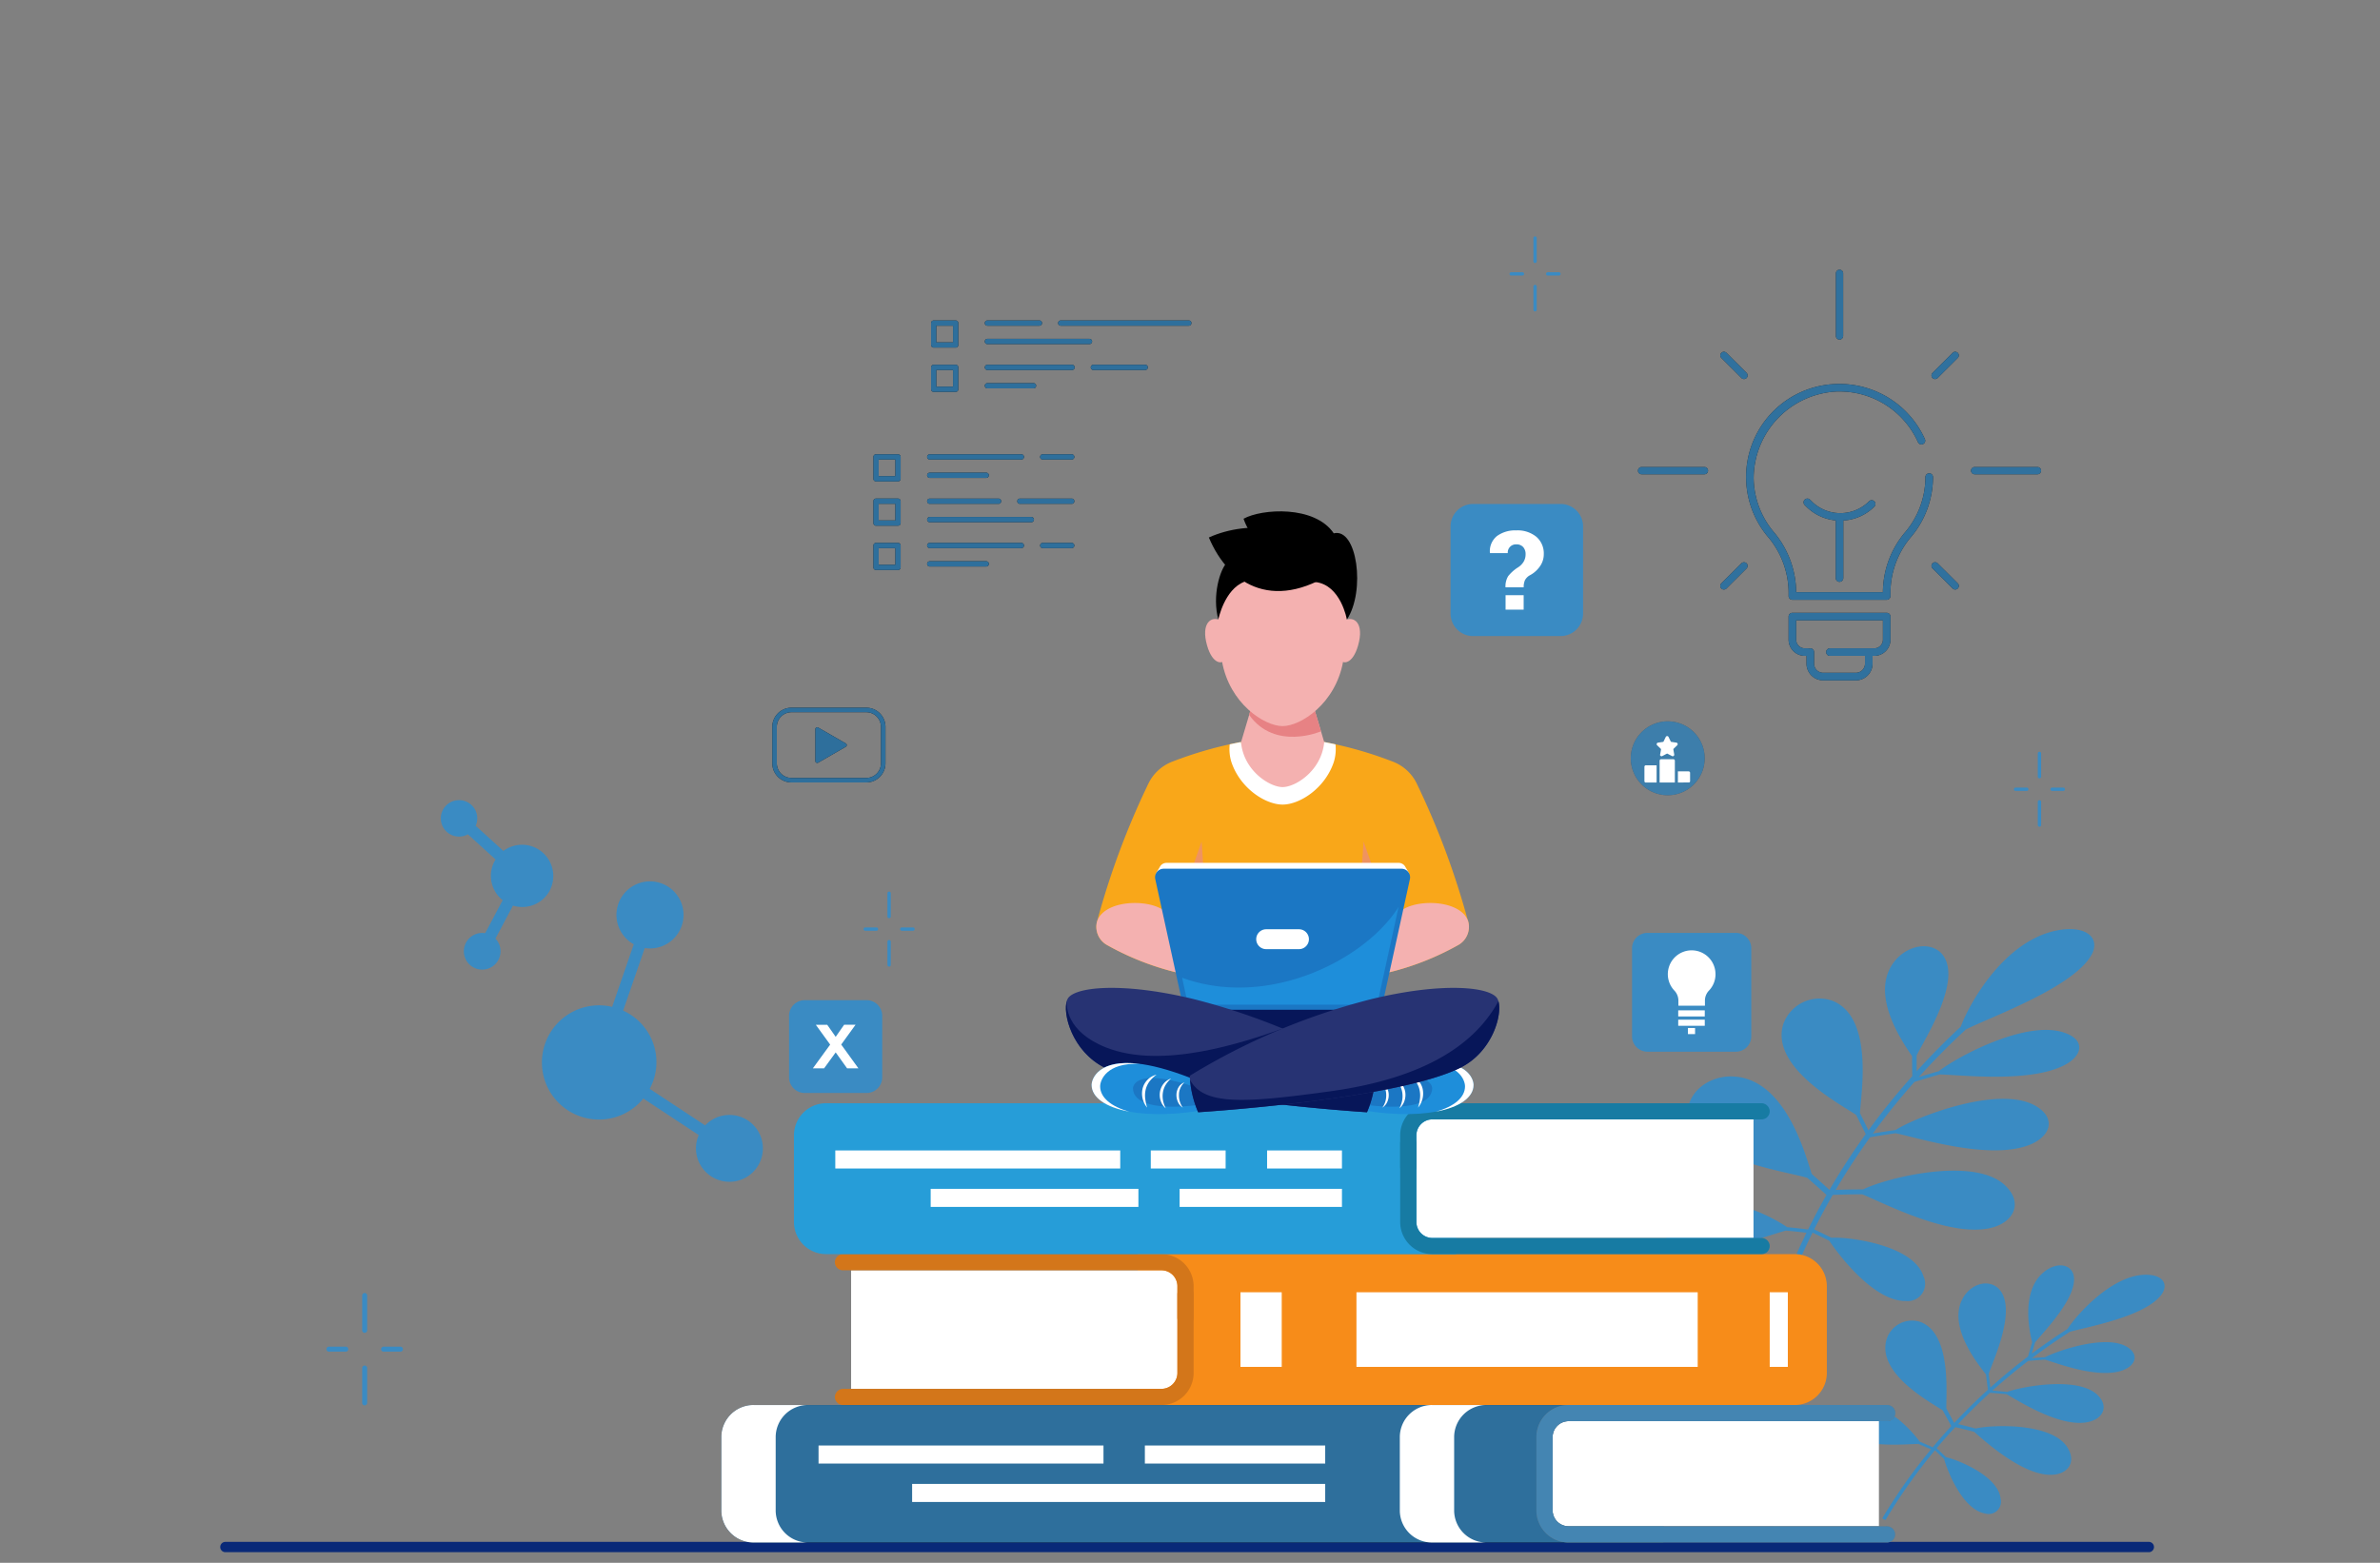 <svg xmlns="http://www.w3.org/2000/svg" width="335" height="220" viewBox="0 0 335 220">
  <rect x="0" y="0" width="335" height="220" fill="#808080" stroke="none"/>
  <g id="onboarding_b" transform="translate(-1 21)">
    <rect id="safe_area" data-name="safe area" width="335" height="220" transform="translate(1 -21)" fill="none"/>
    <path id="Path_13287" data-name="Path 13287" d="M164.329,771.4H435.214a.727.727,0,0,1,0,1.446H164.329a.727.727,0,0,1,0-1.446" transform="translate(-131.678 -575.343)" fill="#092978" fill-rule="evenodd"/>
    <path id="Path_13288" data-name="Path 13288" d="M1080.53,653.159a1.727,1.727,0,0,0,2.22-2.037c-.311-3.24-6.06-5.518-7.684-5.875q-.66-.635-1.326-1.265,1.266-1.508,2.62-2.968,1.339.3,2.65.654c1.618,1.41,7.368,6.634,11.468,6.005,1.906-.3,2.738-1.823,1.84-3.5-1.9-3.838-10.685-3.526-13.1-2.964q-1.217-.328-2.459-.619,2.139-2.271,4.492-4.412,1.173.083,2.332.2c1.6.88,7.848,4.971,11.778,3.845,1.8-.527,2.441-2.01,1.351-3.374-2.44-3.2-11.113-1.532-13.034-.792q-1.037-.106-2.087-.185,2.412-2.167,5.04-4.179,1.181-.109,2.356-.185c1.747.524,7.874,2.894,11.228,1.389,1.558-.71,1.881-2.038.613-2.984-2.833-2.175-10.087.344-11.812,1.25q-.933.059-1.87.14,2.583-1.943,5.365-3.72c2.456-.68,10.466-2.1,12.831-5.165,1.1-1.478.266-2.8-1.961-2.855-4.891-.146-10.041,5.763-11.218,7.631q-2.6,1.663-5.032,3.477.224-.79.464-1.579c1.161-1.453,6.35-6.684,5.362-9.673-.5-1.372-2.279-1.585-3.891-.416-3.561,2.6-2.271,8.561-1.88,10.061q-.3,1-.574,2-2.772,2.1-5.31,4.38-.123-.962-.233-1.928c.556-1.749,4.174-9.292,1.35-12.046-1.323-1.224-3.54-.752-4.778,1.05-2.721,4.051,2.043,9.76,3.049,11.088q.127,1.075.27,2.145-2.494,2.263-4.752,4.679-.551-1.024-1.1-2.05c-.047-2.155.728-10.515-3.638-12.17a3.745,3.745,0,0,0-4.841,2.683c-1.091,4.7,6.208,8.583,7.978,9.767l1.2,2.2q-1.353,1.468-2.617,2.984-.9-.4-1.815-.779c-.911-1.2-4.692-5.921-8.688-4.812-1.8.508-2.655,2.01-1.9,3.247,1.717,2.636,8.68,1.875,10.389,1.88q.892.368,1.772.753a78.15,78.15,0,0,0-6.872,9.736l.462.222a77.726,77.726,0,0,1,6.96-9.819q.652.611,1.3,1.227c.388,1.51,2.535,7.076,5.732,7.664" transform="translate(-800.147 -461.112)" fill="#3a8bc3"/>
    <path id="Path_13289" data-name="Path 13289" d="M1004.87,446.108c3.472-1.764,15.55-6.045,17.81-10.762,1-2.283-1.066-3.825-4.656-3.234-7.858,1.289-12.871,10.766-13.879,13.6q-3.282,3.053-6.209,6.28-.01-1.11-.006-2.223c1.124-2.308,6.718-10.929,3.452-14.406-1.558-1.581-4.509-1.176-6.373.924-4.042,4.644,1.045,11.745,2.275,13.591q0,1.406.027,2.807-3.321,3.724-6.168,7.628l-1.193-2.422c.1-2.475,2.062-13.589-3.965-15.847a5.416,5.416,0,0,0-6.842,3.352c-1.846,6.111,8.235,11.328,10.274,12.756l1.343,2.688q-2.786,3.866-5.107,7.858-1.235-1.132-2.494-2.245c-.923-2.783-3.765-13.78-11.478-13.728-3.541.07-6.286,2.7-5.916,5.573.977,6.086,13.69,7.752,16.775,8.709q1.365,1.189,2.7,2.4-1.38,2.417-2.591,4.865-1.467-.185-2.956-.325c-1.768-1.246-9.549-5.659-14.959-2.349-2.405,1.477-2.9,3.723-1.183,4.88,3.8,2.379,13.492-1.433,15.991-2.049q1.45.132,2.88.308a88.378,88.378,0,0,0-5.77,15.176l.732.124a87.843,87.843,0,0,1,5.89-15.322q1.19.559,2.358,1.143c1.2,1.815,6.223,8.558,10.773,8.481a2.439,2.439,0,0,0,2.488-3.459c-1.369-4.42-10.475-5.591-12.972-5.444q-1.2-.6-2.417-1.183,1.222-2.436,2.613-4.844,2.09-.092,4.15-.09c3.029,1.213,13.011,6.506,18.752,4.543,2.708-.953,3.584-3.309,1.759-5.375-4.018-4.8-17.121-1.491-20.384.146q-1.919,0-3.865.069,2.216-3.756,4.848-7.411,1.8-.317,3.59-.568c2.829.534,13.613,4.056,19.239,1.47,2.592-1.223,3.139-3.435.971-4.988-4.982-3.714-17.674,1.375-20.2,3.061q-1.608.224-3.22.5,2.714-3.708,5.86-7.266,1.763-.557,3.542-1.055c2.932.049,13.329,1.327,18.052-1.582,2.188-1.385,2.178-3.277-.233-4.2-5.455-2.171-15.7,3.523-17.924,5.322q-1.414.4-2.818.828,3.111-3.447,6.631-6.708" transform="translate(-727.148 -322.194)" fill="#3a8bc3"/>
    <g id="Group_17088" data-name="Group 17088">
      <path id="Path_13290" data-name="Path 13290" d="M262.642,373.285a4.407,4.407,0,0,1-5.191,2.138l-2.466,4.644a2.582,2.582,0,1,1-1.446-.763L256,374.66a4.379,4.379,0,0,1-1.145-5.482c.046-.086.1-.166.149-.249l-3.9-3.545a2.566,2.566,0,1,1,1.1-1.2l3.894,3.544a4.4,4.4,0,0,1,6.531,5.561" transform="translate(-184.247 -268.937)" fill="#3a8bc3"/>
      <path id="Path_13291" data-name="Path 13291" d="M326.9,447.19a4.689,4.689,0,0,1-1.718-5.79l-7.8-5.148a8.04,8.04,0,1,1-4.389-12.9l3.043-8.812a4.721,4.721,0,1,1,1.547.531l-3.043,8.812a7.954,7.954,0,0,1,3.743,11.009l7.8,5.148a4.706,4.706,0,1,1,.815,7.151" transform="translate(-225.829 -302.613)" fill="#3a8bc3"/>
    </g>
    <g id="Group_17082" data-name="Group 17082">
      <path id="Path_13292" data-name="Path 13292" d="M1005.25,256.8H991.974a.532.532,0,0,0-.532.53v3.255a2.283,2.283,0,0,0,2.284,2.277h.237v1.1a2.353,2.353,0,0,0,2.353,2.346h4.589a2.353,2.353,0,0,0,2.354-2.346v-1.1h.237a2.283,2.283,0,0,0,2.284-2.277V257.33a.532.532,0,0,0-.532-.53m-7.969,5a.531.531,0,1,0,0,1.061h4.916v1.1a1.289,1.289,0,0,1-1.289,1.285h-4.589a1.288,1.288,0,0,1-1.289-1.285v-1.632a.532.532,0,0,0-.532-.53.452.452,0,0,1-.279,0h-.489a1.219,1.219,0,0,1-1.22-1.216V257.86h12.209v2.724a1.22,1.22,0,0,1-1.22,1.216Z" transform="translate(-738.684 -191.533)" fill="#0c0c0c"/>
      <path id="Path_13293" data-name="Path 13293" d="M1004.77,205.236a.532.532,0,0,0,.532-.53v-8.1a6.751,6.751,0,0,0,4.371-1.953.531.531,0,1,0-.753-.75,5.675,5.675,0,0,1-4.034,1.663h0a5.677,5.677,0,0,1-4.035-1.664l-.232-.231a.531.531,0,1,0-.752.751l.232.231a6.775,6.775,0,0,0,4.139,1.939v8.117a.532.532,0,0,0,.532.53" transform="translate(-744.847 -144.331)" fill="#0c0c0c"/>
      <path id="Path_13294" data-name="Path 13294" d="M993.74,142.608a.532.532,0,0,0-.532.53,12.012,12.012,0,0,1-2.764,7.655,13.2,13.2,0,0,0-3.221,8.456v.1H975.014v-.1a13.308,13.308,0,0,0-3.241-8.483,12.018,12.018,0,0,1-2.744-7.543,12.283,12.283,0,0,1,11.743-12.134h.35a12.109,12.109,0,0,1,11.039,7.14.532.532,0,0,0,.972-.433,13.18,13.18,0,0,0-12.017-7.768q-.186,0-.373.005a13.092,13.092,0,0,0-9.791,21.412,12.264,12.264,0,0,1,3,7.809v.629a.532.532,0,0,0,.532.531h13.273a.532.532,0,0,0,.532-.531v-.632a12.154,12.154,0,0,1,2.976-7.779,13.073,13.073,0,0,0,3.009-8.331.532.532,0,0,0-.532-.53" transform="translate(-721.192 -96.979)" fill="#0c0c0c"/>
      <path id="Path_13295" data-name="Path 13295" d="M1018.07,76.614a.509.509,0,0,1-.51-.508V67.29a.51.51,0,0,1,1.02,0v8.815a.509.509,0,0,1-.51.508" transform="translate(-758.144 -49.81)" fill="#0c0c0c"/>
      <path id="Path_13296" data-name="Path 13296" d="M957.061,116.061a.509.509,0,0,1-.361-.149l-2.828-2.819a.509.509,0,0,1,.721-.719l2.828,2.819a.508.508,0,0,1-.36.868" transform="translate(-710.581 -83.703)" fill="#0c0c0c"/>
      <path id="Path_13297" data-name="Path 13297" d="M954.233,232.645a.508.508,0,0,1-.361-.868l2.828-2.819a.509.509,0,0,1,.721.719l-2.828,2.819a.509.509,0,0,1-.36.149" transform="translate(-710.581 -170.657)" fill="#0c0c0c"/>
      <path id="Path_13298" data-name="Path 13298" d="M1073.65,232.645a.509.509,0,0,1-.36-.149l-2.828-2.819a.509.509,0,0,1,.721-.719l2.827,2.819a.508.508,0,0,1-.36.868" transform="translate(-797.443 -170.657)" fill="#0c0c0c"/>
      <path id="Path_13299" data-name="Path 13299" d="M1070.82,116.061a.508.508,0,0,1-.36-.868l2.828-2.819a.509.509,0,0,1,.721.719l-2.827,2.819a.509.509,0,0,1-.361.149" transform="translate(-797.443 -83.703)" fill="#0c0c0c"/>
      <path id="Path_13300" data-name="Path 13300" d="M917.633,177.079H908.79a.508.508,0,0,1,0-1.017h8.843a.508.508,0,0,1,0,1.017" transform="translate(-676.723 -131.315)" fill="#0c0c0c"/>
      <path id="Path_13301" data-name="Path 13301" d="M1101.51,177.079h-8.843a.508.508,0,1,1,0-1.017h8.843a.508.508,0,1,1,0,1.017" transform="translate(-813.721 -131.315)" fill="#0c0c0c"/>
    </g>
    <g id="Group_17082-2" data-name="Group 17082" opacity="0.8">
      <path id="Path_13292-2" data-name="Path 13292" d="M1005.25,256.8H991.974a.532.532,0,0,0-.532.53v3.255a2.283,2.283,0,0,0,2.284,2.277h.237v1.1a2.353,2.353,0,0,0,2.353,2.346h4.589a2.353,2.353,0,0,0,2.354-2.346v-1.1h.237a2.283,2.283,0,0,0,2.284-2.277V257.33a.532.532,0,0,0-.532-.53m-7.969,5a.531.531,0,1,0,0,1.061h4.916v1.1a1.289,1.289,0,0,1-1.289,1.285h-4.589a1.288,1.288,0,0,1-1.289-1.285v-1.632a.532.532,0,0,0-.532-.53.452.452,0,0,1-.279,0h-.489a1.219,1.219,0,0,1-1.22-1.216V257.86h12.209v2.724a1.22,1.22,0,0,1-1.22,1.216Z" transform="translate(-738.684 -191.533)" fill="#3a8bc3"/>
      <path id="Path_13293-2" data-name="Path 13293" d="M1004.77,205.236a.532.532,0,0,0,.532-.53v-8.1a6.751,6.751,0,0,0,4.371-1.953.531.531,0,1,0-.753-.75,5.675,5.675,0,0,1-4.034,1.663h0a5.677,5.677,0,0,1-4.035-1.664l-.232-.231a.531.531,0,1,0-.752.751l.232.231a6.775,6.775,0,0,0,4.139,1.939v8.117a.532.532,0,0,0,.532.53" transform="translate(-744.847 -144.331)" fill="#3a8bc3"/>
      <path id="Path_13294-2" data-name="Path 13294" d="M993.74,142.608a.532.532,0,0,0-.532.53,12.012,12.012,0,0,1-2.764,7.655,13.2,13.2,0,0,0-3.221,8.456v.1H975.014v-.1a13.308,13.308,0,0,0-3.241-8.483,12.018,12.018,0,0,1-2.744-7.543,12.283,12.283,0,0,1,11.743-12.134h.35a12.109,12.109,0,0,1,11.039,7.14.532.532,0,0,0,.972-.433,13.18,13.18,0,0,0-12.017-7.768q-.186,0-.373.005a13.092,13.092,0,0,0-9.791,21.412,12.264,12.264,0,0,1,3,7.809v.629a.532.532,0,0,0,.532.531h13.273a.532.532,0,0,0,.532-.531v-.632a12.154,12.154,0,0,1,2.976-7.779,13.073,13.073,0,0,0,3.009-8.331.532.532,0,0,0-.532-.53" transform="translate(-721.192 -96.979)" fill="#3a8bc3"/>
      <path id="Path_13295-2" data-name="Path 13295" d="M1018.07,76.614a.509.509,0,0,1-.51-.508V67.29a.51.51,0,0,1,1.02,0v8.815a.509.509,0,0,1-.51.508" transform="translate(-758.144 -49.81)" fill="#3a8bc3"/>
      <path id="Path_13296-2" data-name="Path 13296" d="M957.061,116.061a.509.509,0,0,1-.361-.149l-2.828-2.819a.509.509,0,0,1,.721-.719l2.828,2.819a.508.508,0,0,1-.36.868" transform="translate(-710.581 -83.703)" fill="#3a8bc3"/>
      <path id="Path_13297-2" data-name="Path 13297" d="M954.233,232.645a.508.508,0,0,1-.361-.868l2.828-2.819a.509.509,0,0,1,.721.719l-2.828,2.819a.509.509,0,0,1-.36.149" transform="translate(-710.581 -170.657)" fill="#3a8bc3"/>
      <path id="Path_13298-2" data-name="Path 13298" d="M1073.65,232.645a.509.509,0,0,1-.36-.149l-2.828-2.819a.509.509,0,0,1,.721-.719l2.827,2.819a.508.508,0,0,1-.36.868" transform="translate(-797.443 -170.657)" fill="#3a8bc3"/>
      <path id="Path_13299-2" data-name="Path 13299" d="M1070.82,116.061a.508.508,0,0,1-.36-.868l2.828-2.819a.509.509,0,0,1,.721.719l-2.827,2.819a.509.509,0,0,1-.361.149" transform="translate(-797.443 -83.703)" fill="#3a8bc3"/>
      <path id="Path_13300-2" data-name="Path 13300" d="M917.633,177.079H908.79a.508.508,0,0,1,0-1.017h8.843a.508.508,0,0,1,0,1.017" transform="translate(-676.723 -131.315)" fill="#3a8bc3"/>
      <path id="Path_13301-2" data-name="Path 13301" d="M1101.51,177.079h-8.843a.508.508,0,1,1,0-1.017h8.843a.508.508,0,1,1,0,1.017" transform="translate(-813.721 -131.315)" fill="#3a8bc3"/>
    </g>
    <g id="Group_17081" data-name="Group 17081">
      <path id="Path_13302" data-name="Path 13302" d="M807.964,196.516h12.319a3.173,3.173,0,0,1,3.168,3.158v12.281a3.172,3.172,0,0,1-3.168,3.158H807.964a3.173,3.173,0,0,1-3.168-3.158V199.674a3.173,3.173,0,0,1,3.168-3.158" transform="translate(-599.621 -146.571)" fill="#3a8bc3" fill-rule="evenodd"/>
      <path id="Path_13303" data-name="Path 13303" d="M828.682,222.412a2.79,2.79,0,0,1,.379-1.579,5.6,5.6,0,0,1,1.357-1.216,2.458,2.458,0,0,0,.8-.785,2.005,2.005,0,0,0,.292-1.08,1.452,1.452,0,0,0-.341-1.012,1.239,1.239,0,0,0-.967-.378,1.145,1.145,0,0,0-1.2,1.231h-2.5l-.015-.046a2.737,2.737,0,0,1,1-2.361,4.327,4.327,0,0,1,2.709-.79,4.156,4.156,0,0,1,2.838.907,3.089,3.089,0,0,1,1.037,2.447,2.93,2.93,0,0,1-.565,1.738,4,4,0,0,1-1.436,1.247,1.737,1.737,0,0,0-.655.683,2.388,2.388,0,0,0-.171.993Zm2.557,3.142h-2.546v-2.04h2.546Z" transform="translate(-615.774 -160.73)" fill="#fff"/>
    </g>
    <g id="Group_17086" data-name="Group 17086">
      <path id="Path_13304" data-name="Path 13304" d="M489.611,172.815h-3.09a.37.37,0,0,1-.371-.37v-3.08a.37.37,0,0,1,.371-.37h3.09a.37.37,0,0,1,.371.37v3.08a.37.37,0,0,1-.371.37m-2.719-.739h2.348v-2.341h-2.348Z" transform="translate(-362.212 -126.045)"/>
      <path id="Path_13305" data-name="Path 13305" d="M489.611,197.353h-3.09a.37.37,0,0,1-.371-.37V193.9a.37.37,0,0,1,.371-.37h3.09a.371.371,0,0,1,.371.37v3.08a.37.37,0,0,1-.371.37m-2.719-.739h2.348V194.27h-2.348Z" transform="translate(-362.212 -144.347)"/>
      <path id="Path_13306" data-name="Path 13306" d="M489.611,221.892h-3.09a.37.37,0,0,1-.371-.37v-3.08a.37.37,0,0,1,.371-.37h3.09a.37.37,0,0,1,.371.37v3.08a.37.37,0,0,1-.371.37m-2.719-.739h2.348v-2.341h-2.348Z" transform="translate(-362.212 -162.649)"/>
      <path id="Path_13307" data-name="Path 13307" d="M529.107,169.735H516.254a.37.37,0,1,1,0-.739h12.853a.37.37,0,1,1,0,.739" transform="translate(-384.364 -126.045)"/>
      <path id="Path_13308" data-name="Path 13308" d="M524.163,179.915h-7.91a.37.37,0,1,1,0-.739h7.91a.37.37,0,1,1,0,.739" transform="translate(-384.364 -133.638)"/>
      <path id="Path_13309" data-name="Path 13309" d="M582.666,169.735h-4.037a.37.37,0,1,1,0-.739h4.037a.37.37,0,1,1,0,.739" transform="translate(-430.837 -126.045)"/>
      <path id="Path_13310" data-name="Path 13310" d="M525.894,194.273h-9.64a.37.37,0,1,1,0-.739h9.64a.37.37,0,1,1,0,.739" transform="translate(-384.364 -144.347)"/>
      <path id="Path_13311" data-name="Path 13311" d="M530.508,204.453H516.254a.37.37,0,1,1,0-.739h14.254a.37.37,0,1,1,0,.739" transform="translate(-384.364 -151.939)"/>
      <path id="Path_13312" data-name="Path 13312" d="M573.275,194.273h-7.25a.37.37,0,1,1,0-.739h7.25a.37.37,0,1,1,0,.739" transform="translate(-421.446 -144.347)"/>
      <path id="Path_13313" data-name="Path 13313" d="M529.107,218.812H516.254a.37.37,0,1,1,0-.739h12.853a.37.37,0,1,1,0,.739" transform="translate(-384.364 -162.649)"/>
      <path id="Path_13314" data-name="Path 13314" d="M524.163,228.992h-7.91a.37.37,0,1,1,0-.739h7.91a.37.37,0,1,1,0,.739" transform="translate(-384.364 -170.242)"/>
      <path id="Path_13315" data-name="Path 13315" d="M582.666,218.812h-4.037a.37.37,0,1,1,0-.739h4.037a.37.37,0,1,1,0,.739" transform="translate(-430.837 -162.649)"/>
    </g>
    <g id="Group_17086-2" data-name="Group 17086" opacity="0.8">
      <path id="Path_13304-2" data-name="Path 13304" d="M489.611,172.815h-3.09a.37.37,0,0,1-.371-.37v-3.08a.37.37,0,0,1,.371-.37h3.09a.37.37,0,0,1,.371.37v3.08a.37.37,0,0,1-.371.37m-2.719-.739h2.348v-2.341h-2.348Z" transform="translate(-362.212 -126.045)" fill="#3a8bc3"/>
      <path id="Path_13305-2" data-name="Path 13305" d="M489.611,197.353h-3.09a.37.37,0,0,1-.371-.37V193.9a.37.37,0,0,1,.371-.37h3.09a.371.371,0,0,1,.371.37v3.08a.37.37,0,0,1-.371.37m-2.719-.739h2.348V194.27h-2.348Z" transform="translate(-362.212 -144.347)" fill="#3a8bc3"/>
      <path id="Path_13306-2" data-name="Path 13306" d="M489.611,221.892h-3.09a.37.37,0,0,1-.371-.37v-3.08a.37.37,0,0,1,.371-.37h3.09a.37.37,0,0,1,.371.37v3.08a.37.37,0,0,1-.371.37m-2.719-.739h2.348v-2.341h-2.348Z" transform="translate(-362.212 -162.649)" fill="#3a8bc3"/>
      <path id="Path_13307-2" data-name="Path 13307" d="M529.107,169.735H516.254a.37.37,0,1,1,0-.739h12.853a.37.37,0,1,1,0,.739" transform="translate(-384.364 -126.045)" fill="#3a8bc3"/>
      <path id="Path_13308-2" data-name="Path 13308" d="M524.163,179.915h-7.91a.37.37,0,1,1,0-.739h7.91a.37.37,0,1,1,0,.739" transform="translate(-384.364 -133.638)" fill="#3a8bc3"/>
      <path id="Path_13309-2" data-name="Path 13309" d="M582.666,169.735h-4.037a.37.37,0,1,1,0-.739h4.037a.37.37,0,1,1,0,.739" transform="translate(-430.837 -126.045)" fill="#3a8bc3"/>
      <path id="Path_13310-2" data-name="Path 13310" d="M525.894,194.273h-9.64a.37.37,0,1,1,0-.739h9.64a.37.37,0,1,1,0,.739" transform="translate(-384.364 -144.347)" fill="#3a8bc3"/>
      <path id="Path_13311-2" data-name="Path 13311" d="M530.508,204.453H516.254a.37.37,0,1,1,0-.739h14.254a.37.37,0,1,1,0,.739" transform="translate(-384.364 -151.939)" fill="#3a8bc3"/>
      <path id="Path_13312-2" data-name="Path 13312" d="M573.275,194.273h-7.25a.37.37,0,1,1,0-.739h7.25a.37.37,0,1,1,0,.739" transform="translate(-421.446 -144.347)" fill="#3a8bc3"/>
      <path id="Path_13313-2" data-name="Path 13313" d="M529.107,218.812H516.254a.37.37,0,1,1,0-.739h12.853a.37.37,0,1,1,0,.739" transform="translate(-384.364 -162.649)" fill="#3a8bc3"/>
      <path id="Path_13314-2" data-name="Path 13314" d="M524.163,228.992h-7.91a.37.37,0,1,1,0-.739h7.91a.37.37,0,1,1,0,.739" transform="translate(-384.364 -170.242)" fill="#3a8bc3"/>
      <path id="Path_13315-2" data-name="Path 13315" d="M582.666,218.812h-4.037a.37.37,0,1,1,0-.739h4.037a.37.37,0,1,1,0,.739" transform="translate(-430.837 -162.649)" fill="#3a8bc3"/>
    </g>
    <g id="Group_17085" data-name="Group 17085">
      <path id="Path_13316" data-name="Path 13316" d="M521.444,98.691h-3.09a.37.37,0,0,1-.371-.37v-3.08a.37.37,0,0,1,.371-.37h3.09a.37.37,0,0,1,.371.37v3.08a.37.37,0,0,1-.371.37m-2.719-.739h2.348V95.611h-2.348Z" transform="translate(-385.928 -70.76)"/>
      <path id="Path_13317" data-name="Path 13317" d="M521.444,123.23h-3.09a.37.37,0,0,1-.371-.37v-3.08a.37.37,0,0,1,.371-.37h3.09a.37.37,0,0,1,.371.37v3.08a.37.37,0,0,1-.371.37m-2.719-.739h2.348V120.15h-2.348Z" transform="translate(-385.928 -89.063)"/>
      <path id="Path_13318" data-name="Path 13318" d="M555.363,95.611h-7.276a.37.37,0,1,1,0-.739h7.276a.37.37,0,1,1,0,.739" transform="translate(-408.081 -70.76)"/>
      <path id="Path_13319" data-name="Path 13319" d="M562.41,105.791H548.087a.37.37,0,1,1,0-.739H562.41a.37.37,0,1,1,0,.739" transform="translate(-408.081 -78.353)"/>
      <path id="Path_13320" data-name="Path 13320" d="M606.565,95.611h-17.98a.37.37,0,1,1,0-.739h17.98a.37.37,0,1,1,0,.739" transform="translate(-438.255 -70.76)"/>
      <path id="Path_13321" data-name="Path 13321" d="M559.958,120.15H548.087a.37.37,0,1,1,0-.739h11.871a.37.37,0,1,1,0,.739" transform="translate(-408.081 -89.063)"/>
      <path id="Path_13322" data-name="Path 13322" d="M554.533,130.33h-6.446a.37.37,0,1,1,0-.739h6.446a.37.37,0,1,1,0,.739" transform="translate(-408.081 -96.655)"/>
      <path id="Path_13323" data-name="Path 13323" d="M613.858,120.15h-7.25a.37.37,0,1,1,0-.739h7.25a.37.37,0,1,1,0,.739" transform="translate(-451.683 -89.063)"/>
    </g>
    <g id="Group_17085-2" data-name="Group 17085" opacity="0.8">
      <path id="Path_13316-2" data-name="Path 13316" d="M521.444,98.691h-3.09a.37.37,0,0,1-.371-.37v-3.08a.37.37,0,0,1,.371-.37h3.09a.37.37,0,0,1,.371.37v3.08a.37.37,0,0,1-.371.37m-2.719-.739h2.348V95.611h-2.348Z" transform="translate(-385.928 -70.76)" fill="#3a8bc3"/>
      <path id="Path_13317-2" data-name="Path 13317" d="M521.444,123.23h-3.09a.37.37,0,0,1-.371-.37v-3.08a.37.37,0,0,1,.371-.37h3.09a.37.37,0,0,1,.371.37v3.08a.37.37,0,0,1-.371.37m-2.719-.739h2.348V120.15h-2.348Z" transform="translate(-385.928 -89.063)" fill="#3a8bc3"/>
      <path id="Path_13318-2" data-name="Path 13318" d="M555.363,95.611h-7.276a.37.37,0,1,1,0-.739h7.276a.37.37,0,1,1,0,.739" transform="translate(-408.081 -70.76)" fill="#3a8bc3"/>
      <path id="Path_13319-2" data-name="Path 13319" d="M562.41,105.791H548.087a.37.37,0,1,1,0-.739H562.41a.37.37,0,1,1,0,.739" transform="translate(-408.081 -78.353)" fill="#3a8bc3"/>
      <path id="Path_13320-2" data-name="Path 13320" d="M606.565,95.611h-17.98a.37.37,0,1,1,0-.739h17.98a.37.37,0,1,1,0,.739" transform="translate(-438.255 -70.76)" fill="#3a8bc3"/>
      <path id="Path_13321-2" data-name="Path 13321" d="M559.958,120.15H548.087a.37.37,0,1,1,0-.739h11.871a.37.37,0,1,1,0,.739" transform="translate(-408.081 -89.063)" fill="#3a8bc3"/>
      <path id="Path_13322-2" data-name="Path 13322" d="M554.533,130.33h-6.446a.37.37,0,1,1,0-.739h6.446a.37.37,0,1,1,0,.739" transform="translate(-408.081 -96.655)" fill="#3a8bc3"/>
      <path id="Path_13323-2" data-name="Path 13323" d="M613.858,120.15h-7.25a.37.37,0,1,1,0-.739h7.25a.37.37,0,1,1,0,.739" transform="translate(-451.683 -89.063)" fill="#3a8bc3"/>
    </g>
    <g id="Group_17087" data-name="Group 17087">
      <path id="Path_13324" data-name="Path 13324" d="M443.548,319.9H433.016a2.7,2.7,0,0,1-2.7-2.693v-5.134a2.7,2.7,0,0,1,2.7-2.693h10.531a2.7,2.7,0,0,1,2.7,2.693v5.134a2.7,2.7,0,0,1-2.7,2.693m-10.531-9.884a2.063,2.063,0,0,0-2.064,2.058v5.134a2.063,2.063,0,0,0,2.064,2.058h10.531a2.063,2.063,0,0,0,2.064-2.058v-5.134a2.063,2.063,0,0,0-2.064-2.058Z" transform="translate(-320.61 -230.754)"/>
      <path id="Path_13325" data-name="Path 13325" d="M458.356,322.955l-3.886,2.238a.269.269,0,0,1-.4-.233v-4.477a.269.269,0,0,1,.4-.233l3.886,2.238a.268.268,0,0,1,0,.465" transform="translate(-338.306 -238.831)"/>
    </g>
    <g id="Group_17087-2" data-name="Group 17087" opacity="0.8">
      <path id="Path_13324-2" data-name="Path 13324" d="M443.548,319.9H433.016a2.7,2.7,0,0,1-2.7-2.693v-5.134a2.7,2.7,0,0,1,2.7-2.693h10.531a2.7,2.7,0,0,1,2.7,2.693v5.134a2.7,2.7,0,0,1-2.7,2.693m-10.531-9.884a2.063,2.063,0,0,0-2.064,2.058v5.134a2.063,2.063,0,0,0,2.064,2.058h10.531a2.063,2.063,0,0,0,2.064-2.058v-5.134a2.063,2.063,0,0,0-2.064-2.058Z" transform="translate(-320.61 -230.754)" fill="#3a8bc3"/>
      <path id="Path_13325-2" data-name="Path 13325" d="M458.356,322.955l-3.886,2.238a.269.269,0,0,1-.4-.233v-4.477a.269.269,0,0,1,.4-.233l3.886,2.238a.268.268,0,0,1,0,.465" transform="translate(-338.306 -238.831)" fill="#3a8bc3"/>
    </g>
    <g id="Group_17091" data-name="Group 17091">
      <path id="Path_13326" data-name="Path 13326" d="M204.245,639.163a.348.348,0,0,0,.349-.348v-4.909a.35.35,0,0,0-.7,0v4.909a.348.348,0,0,0,.349.348" transform="translate(-151.915 -472.538)" fill="#3a8bc3"/>
      <path id="Path_13327" data-name="Path 13327" d="M214.678,664h2.374a.35.35,0,1,0,0-.7h-2.374a.35.35,0,0,0,0,.7" transform="translate(-159.688 -494.725)" fill="#3a8bc3"/>
      <path id="Path_13328" data-name="Path 13328" d="M204.245,679.344a.348.348,0,0,0,.349-.348v-4.909a.35.35,0,0,0-.7,0V679a.348.348,0,0,0,.349.348" transform="translate(-151.915 -502.507)" fill="#3a8bc3"/>
      <path id="Path_13329" data-name="Path 13329" d="M184.5,664h2.375a.35.35,0,1,0,0-.7H184.5a.35.35,0,1,0,0,.7" transform="translate(-137.201 -494.725)" fill="#3a8bc3"/>
    </g>
    <g id="Group_17084" data-name="Group 17084">
      <path id="Path_13330" data-name="Path 13330" d="M1129.25,337.495a.233.233,0,0,0,.233-.232v-3.277a.233.233,0,1,0-.466,0v3.277a.233.233,0,0,0,.233.232" transform="translate(-841.182 -248.929)" fill="#3a8bc3"/>
      <path id="Path_13331" data-name="Path 13331" d="M1136.21,354.078h1.585a.232.232,0,1,0,0-.464h-1.585a.232.232,0,1,0,0,.464" transform="translate(-846.372 -263.742)" fill="#3a8bc3"/>
      <path id="Path_13332" data-name="Path 13332" d="M1129.25,364.322a.233.233,0,0,0,.233-.232v-3.277a.233.233,0,1,0-.466,0v3.277a.233.233,0,0,0,.233.232" transform="translate(-841.182 -268.938)" fill="#3a8bc3"/>
      <path id="Path_13333" data-name="Path 13333" d="M1116.06,354.078h1.585a.232.232,0,1,0,0-.464h-1.585a.232.232,0,1,0,0,.464" transform="translate(-831.359 -263.742)" fill="#3a8bc3"/>
    </g>
    <g id="Group_17083" data-name="Group 17083">
      <path id="Path_13334" data-name="Path 13334" d="M850.777,52.056a.233.233,0,0,0,.233-.232V48.546a.233.233,0,1,0-.466,0v3.277a.233.233,0,0,0,.233.232" transform="translate(-633.706 -36.035)" fill="#3a8bc3"/>
      <path id="Path_13335" data-name="Path 13335" d="M857.743,68.64h1.585a.232.232,0,0,0,0-.464h-1.585a.232.232,0,0,0,0,.464" transform="translate(-638.896 -50.849)" fill="#3a8bc3"/>
      <path id="Path_13336" data-name="Path 13336" d="M850.777,78.883a.233.233,0,0,0,.233-.232V75.373a.233.233,0,1,0-.466,0V78.65a.233.233,0,0,0,.233.232" transform="translate(-633.706 -56.044)" fill="#3a8bc3"/>
      <path id="Path_13337" data-name="Path 13337" d="M837.592,68.64h1.586a.232.232,0,1,0,0-.464h-1.586a.232.232,0,0,0,0,.464" transform="translate(-623.883 -50.849)" fill="#3a8bc3"/>
    </g>
    <g id="Group_17090" data-name="Group 17090">
      <path id="Path_13338" data-name="Path 13338" d="M494.129,414.953a.233.233,0,0,0,.233-.232v-3.277a.233.233,0,0,0-.466,0v3.277a.233.233,0,0,0,.233.232" transform="translate(-367.982 -306.7)" fill="#3a8bc3"/>
      <path id="Path_13339" data-name="Path 13339" d="M501.1,431.536h1.585a.232.232,0,1,0,0-.464H501.1a.232.232,0,0,0,0,.464" transform="translate(-373.172 -321.514)" fill="#3a8bc3"/>
      <path id="Path_13340" data-name="Path 13340" d="M494.129,441.779a.233.233,0,0,0,.233-.232V438.27a.233.233,0,1,0-.466,0v3.277a.233.233,0,0,0,.233.232" transform="translate(-367.982 -326.709)" fill="#3a8bc3"/>
      <path id="Path_13341" data-name="Path 13341" d="M480.944,431.536h1.585a.232.232,0,1,0,0-.464h-1.585a.232.232,0,0,0,0,.464" transform="translate(-358.158 -321.514)" fill="#3a8bc3"/>
    </g>
    <g id="Group_17076" data-name="Group 17076" transform="translate(-3.885)">
      <path id="Path_13342" data-name="Path 13342" d="M421.955,714.944H550.023V695.6H421.955a4.522,4.522,0,0,0-4.529,4.515v10.319a4.522,4.522,0,0,0,4.529,4.515" transform="translate(-311.007 -518.808)" fill="#010101"/>
      <path id="Path_13342-2" data-name="Path 13342" d="M421.955,714.944H550.023V695.6H421.955a4.522,4.522,0,0,0-4.529,4.515v10.319a4.522,4.522,0,0,0,4.529,4.515" transform="translate(-311.007 -518.808)" fill="#3a8bc3" opacity="0.8"/>
      <path id="Path_13344" data-name="Path 13344" d="M835.774,695.6h7.648a4.522,4.522,0,0,0-4.529,4.515v10.319a4.522,4.522,0,0,0,4.529,4.515h-7.648a4.522,4.522,0,0,1-4.529-4.515V700.111a4.522,4.522,0,0,1,4.529-4.515" transform="translate(-629.327 -518.808)" fill="#fff"/>
      <path id="Path_13345" data-name="Path 13345" d="M961.543,719.346v-14.8H917.861a2.246,2.246,0,0,0-2.246,2.24V717.1a2.246,2.246,0,0,0,2.246,2.24Z" transform="translate(-692.188 -525.484)" fill="#fff"/>
      <path id="Path_13346" data-name="Path 13346" d="M906.662,700.111a4.522,4.522,0,0,1,4.529-4.515h44.823a1.138,1.138,0,1,1,0,2.275H911.191a2.243,2.243,0,0,0-2.246,2.239v10.319a2.243,2.243,0,0,0,2.246,2.239h44.762a1.183,1.183,0,0,1,1.187.947,1.14,1.14,0,0,1-1.126,1.329H911.191a4.522,4.522,0,0,1-4.529-4.515Z" transform="translate(-685.518 -518.808)" fill="#707070"/>
      <path id="Path_13346-2" data-name="Path 13346" d="M906.662,700.111a4.522,4.522,0,0,1,4.529-4.515h44.823a1.138,1.138,0,1,1,0,2.275H911.191a2.243,2.243,0,0,0-2.246,2.239v10.319a2.243,2.243,0,0,0,2.246,2.239h44.762a1.183,1.183,0,0,1,1.187.947,1.14,1.14,0,0,1-1.126,1.329H911.191a4.522,4.522,0,0,1-4.529-4.515Z" transform="translate(-685.518 -518.808)" fill="#3a8bc3" opacity="0.8"/>
      <rect id="Rectangle_768" data-name="Rectangle 768" width="25.384" height="2.542" transform="translate(166.032 182.488)" fill="#fff"/>
      <rect id="Rectangle_769" data-name="Rectangle 769" width="40.107" height="2.542" transform="translate(120.101 182.488)" fill="#fff"/>
      <rect id="Rectangle_770" data-name="Rectangle 770" width="58.144" height="2.542" transform="translate(133.272 187.895)" fill="#fff"/>
      <path id="Path_13343" data-name="Path 13343" d="M445.94,695.6h7.648a4.522,4.522,0,0,0-4.529,4.515v10.319a4.522,4.522,0,0,0,4.529,4.515H445.94a4.522,4.522,0,0,1-4.529-4.515V700.111a4.522,4.522,0,0,1,4.529-4.515" transform="translate(-334.992 -518.808)" fill="#fff"/>
    </g>
    <g id="Group_17075" data-name="Group 17075">
      <path id="Path_13347" data-name="Path 13347" d="M763.761,633.26H671.287V612.018h92.474a4.522,4.522,0,0,1,4.529,4.515v12.212a4.522,4.522,0,0,1-4.529,4.515" transform="translate(-510.149 -456.472)" fill="#f78c19"/>
      <path id="Path_13348" data-name="Path 13348" d="M513.057,637.661V620.97h43.682a2.246,2.246,0,0,1,2.246,2.24v12.212a2.246,2.246,0,0,1-2.246,2.24Z" transform="translate(-392.258 -463.148)" fill="#fff"/>
      <path id="Path_13349" data-name="Path 13349" d="M552.316,630.92v11.074a2.243,2.243,0,0,1-2.246,2.239H505.307a1.183,1.183,0,0,0-1.187.947,1.139,1.139,0,0,0,1.126,1.329h44.823a4.522,4.522,0,0,0,4.529-4.515V630.92a1.141,1.141,0,0,0-2.282,0" transform="translate(-385.588 -469.721)" fill="#d3761a"/>
      <rect id="Rectangle_771" data-name="Rectangle 771" width="2.55" height="10.504" transform="translate(250.098 160.915)" fill="#fff"/>
      <rect id="Rectangle_772" data-name="Rectangle 772" width="5.809" height="10.505" transform="translate(175.602 160.915)" fill="#fff"/>
      <rect id="Rectangle_773" data-name="Rectangle 773" width="48.033" height="10.504" transform="translate(191.929 160.916)" fill="#fff"/>
      <path id="Path_13350" data-name="Path 13350" d="M550.068,612.017H505.306a1.183,1.183,0,0,0-1.187.947,1.14,1.14,0,0,0,1.126,1.329h44.823a2.243,2.243,0,0,1,2.247,2.24v4.431a1.141,1.141,0,0,0,2.282,0v-4.431a4.522,4.522,0,0,0-4.529-4.515" transform="translate(-385.588 -456.471)" fill="#d3761a"/>
    </g>
    <g id="Group_17074" data-name="Group 17074">
      <path id="Path_13351" data-name="Path 13351" d="M486.026,549.682H574.7V528.44H486.026a4.522,4.522,0,0,0-4.529,4.515v12.212a4.522,4.522,0,0,0,4.529,4.515" transform="translate(-368.744 -394.136)" fill="#269dd8"/>
      <path id="Path_13352" data-name="Path 13352" d="M872.613,554.083V537.392h-45.2a2.246,2.246,0,0,0-2.246,2.24v12.212a2.246,2.246,0,0,0,2.246,2.24Z" transform="translate(-624.797 -400.813)" fill="#fff"/>
      <path id="Path_13353" data-name="Path 13353" d="M818.495,547.342v11.074a2.243,2.243,0,0,0,2.246,2.239h46.282a1.183,1.183,0,0,1,1.187.947,1.14,1.14,0,0,1-1.126,1.329H820.741a4.522,4.522,0,0,1-4.529-4.515V547.342a1.141,1.141,0,0,1,2.282,0" transform="translate(-618.127 -407.385)" fill="#177ba3"/>
      <path id="Path_13354" data-name="Path 13354" d="M820.741,528.439h46.281a1.183,1.183,0,0,1,1.187.947,1.14,1.14,0,0,1-1.126,1.329H820.741a2.243,2.243,0,0,0-2.247,2.24v4.431a1.141,1.141,0,0,1-2.282,0v-4.431a4.522,4.522,0,0,1,4.529-4.515" transform="translate(-618.127 -394.135)" fill="#177ba3"/>
      <rect id="Rectangle_774" data-name="Rectangle 774" width="10.537" height="2.542" transform="translate(179.351 140.951)" fill="#fff"/>
      <rect id="Rectangle_775" data-name="Rectangle 775" width="10.537" height="2.542" transform="translate(162.978 140.951)" fill="#fff"/>
      <rect id="Rectangle_776" data-name="Rectangle 776" width="40.107" height="2.542" transform="translate(118.573 140.951)" fill="#fff"/>
      <rect id="Rectangle_777" data-name="Rectangle 777" width="22.85" height="2.542" transform="translate(167.038 146.357)" fill="#fff"/>
      <rect id="Rectangle_778" data-name="Rectangle 778" width="29.239" height="2.542" transform="translate(131.999 146.357)" fill="#fff"/>
    </g>
    <g id="Group_17078" data-name="Group 17078">
      <path id="Path_13355" data-name="Path 13355" d="M919.614,450.8H907.171A2.166,2.166,0,0,1,905,448.64v-12.4a2.166,2.166,0,0,1,2.17-2.163h12.443a2.166,2.166,0,0,1,2.17,2.163v12.4a2.166,2.166,0,0,1-2.17,2.163" transform="translate(-674.28 -323.751)" fill="#3a8bc3"/>
      <g id="Group_17077" data-name="Group 17077">
        <path id="Path_13356" data-name="Path 13356" d="M931.463,447.168a3.355,3.355,0,1,0-5.783,2.308,2.056,2.056,0,0,1,.56,1.424v.7h3.736v-.7a2.036,2.036,0,0,1,.555-1.416,3.327,3.327,0,0,0,.935-2.317" transform="translate(-688.996 -331.024)" fill="#fff"/>
        <rect id="Rectangle_779" data-name="Rectangle 779" width="3.736" height="0.86" transform="translate(237.221 121.229)" fill="#fff"/>
        <rect id="Rectangle_780" data-name="Rectangle 780" width="3.736" height="0.86" transform="translate(237.221 122.543)" fill="#fff"/>
        <rect id="Rectangle_781" data-name="Rectangle 781" width="1.006" height="0.86" transform="translate(238.586 123.713)" fill="#fff"/>
      </g>
    </g>
    <g id="Group_17080" data-name="Group 17080">
      <path id="Path_13357" data-name="Path 13357" d="M909.52,316.9a5.2,5.2,0,1,1-3.685,1.519,5.2,5.2,0,0,1,3.685-1.519" transform="translate(-673.764 -236.355)" fill="#4b4b4b" fill-rule="evenodd"/>
      <path id="Path_13357-2" data-name="Path 13357" d="M909.52,316.9a5.2,5.2,0,1,1-3.685,1.519,5.2,5.2,0,0,1,3.685-1.519" transform="translate(-673.764 -236.355)" fill="#3a8bc3" fill-rule="evenodd" opacity="0.8"/>
      <g id="Group_17079" data-name="Group 17079">
        <path id="Path_13358" data-name="Path 13358" d="M920.226,341.165v-3.009c0-.19.077-.268.267-.268h1.624a.223.223,0,0,1,.254.255v3.022Z" transform="translate(-685.624 -252.012)" fill="#fff"/>
        <path id="Path_13359" data-name="Path 13359" d="M911.956,343.673a.2.2,0,0,1-.131-.215c0-.652,0-1.3,0-1.957a.219.219,0,0,1,.251-.249h1.465v2.423Z" transform="translate(-679.362 -254.52)" fill="#fff"/>
        <path id="Path_13360" data-name="Path 13360" d="M930.315,346.18v-1.567h1.463a.218.218,0,0,1,.251.249q0,.552,0,1.1a.2.2,0,0,1-.131.215Z" transform="translate(-693.14 -257.026)" fill="#fff"/>
        <path id="Path_13361" data-name="Path 13361" d="M919.1,327.689c.026-.15.054-.315.082-.48.014-.082.033-.163.041-.245a.112.112,0,0,0-.029-.082q-.246-.246-.5-.486a.216.216,0,0,1-.072-.24.223.223,0,0,1,.2-.15c.226-.031.455-.067.683-.1a.087.087,0,0,0,.075-.055l.3-.617a.219.219,0,0,1,.414,0c.1.2.2.407.3.611a.09.09,0,0,0,.079.06c.23.03.46.066.689.1a.218.218,0,0,1,.13.385c-.167.161-.332.324-.5.484a.1.1,0,0,0-.031.1c.042.227.08.455.119.684a.217.217,0,0,1-.324.235c-.2-.108-.411-.214-.616-.324a.1.1,0,0,0-.111,0q-.312.169-.628.329a.213.213,0,0,1-.315-.213" transform="translate(-684.425 -242.466)" fill="#fff"/>
      </g>
    </g>
    <g id="Group_17089" data-name="Group 17089">
      <path id="Path_13397" data-name="Path 13397" d="M450.476,484.4h-8.693a2.207,2.207,0,0,1-2.211-2.2v-8.666a2.207,2.207,0,0,1,2.211-2.2h8.693a2.207,2.207,0,0,1,2.211,2.2V482.2a2.207,2.207,0,0,1-2.211,2.2" transform="translate(-327.508 -351.538)" fill="#3a8bc3"/>
      <path id="Path_13398" data-name="Path 13398" d="M452.708,491.115h1.581l1.633-2.245,1.607,2.245h1.594l-2.423-3.351,2.016-2.784h-1.607l-1.186,1.7-1.186-1.691H453.13l2.016,2.784Z" transform="translate(-337.294 -361.721)" fill="#fff"/>
    </g>
    <g id="man">
      <g id="Group_17070" data-name="Group 17070">
        <path id="Path_13362" data-name="Path 13362" d="M699.666,306.7l-2.2-7.385h-7.3l-2.2,7.385s-2.639,8.33,5.857,8.33,5.857-8.33,5.857-8.33" transform="translate(-512.276 -223.24)" fill="#f4b1b0"/>
        <path id="Path_13363" data-name="Path 13363" d="M693.568,305.834c3.626,5.134,10.122,2.326,10.122,2.326l-.846-2.832-4.563-2.038-4.563,2.038Z" transform="translate(-516.75 -226.208)" fill="#e78284"/>
        <path id="Path_13364" data-name="Path 13364" d="M678.583,230.183c-2.44,2.579-2.308,9.052-1.5,13.6,1.058,5.949,5.968,9.114,8.525,9.114s7.467-3.165,8.526-9.114c.809-4.546.941-11.019-1.5-13.6Z" transform="translate(-504.077 -171.682)" fill="#f4b1b0"/>
        <path id="Path_13365" data-name="Path 13365" d="M671.354,210.987c2.881,6.858,9.5,10.726,18.583,4.162-4.5-6.008-12.968-6.711-18.583-4.162" transform="translate(-500.199 -156.324)"/>
        <path id="Path_13366" data-name="Path 13366" d="M690.5,201.645c1.47,4.367,7.1,7.781,10.144,8.914,3.559.435,4.4,5.276,4.4,5.276,2.65-4.01,1.445-12.959-1.848-12.138-2.675-3.964-10.127-3.48-12.7-2.052" transform="translate(-514.461 -149.62)"/>
        <path id="Path_13367" data-name="Path 13367" d="M679.307,230.952c-2.844,1.072-3.683,5.327-3.683,5.327-.891-3.354.211-7.024,1.247-8.079s2.435,2.753,2.435,2.753" transform="translate(-503.137 -170.063)"/>
        <path id="Path_13368" data-name="Path 13368" d="M671.481,260.45c-1.323-.725-2.815.352-1.918,3.5.781,2.743,2.182,2.583,2.381,2.1.221-.533-.463-5.6-.463-5.6" transform="translate(-498.661 -194.094)" fill="#f4b1b0"/>
        <path id="Path_13369" data-name="Path 13369" d="M744.753,260.45c1.323-.725,2.815.352,1.918,3.5-.781,2.743-2.182,2.583-2.381,2.1-.221-.533.463-5.6.463-5.6" transform="translate(-554.508 -194.094)" fill="#f4b1b0"/>
      </g>
      <g id="Group_17071" data-name="Group 17071">
        <path id="Path_13370" data-name="Path 13370" d="M622.039,361.15a38.8,38.8,0,0,1-11.317-4.209,2.929,2.929,0,0,1-1.385-3.34,111.426,111.426,0,0,1,7.251-19.441,6.2,6.2,0,0,1,3.284-3.008,54.734,54.734,0,0,1,9.714-2.781c-.889,3.934,4.035,7.136,5.857,7.136s6.734-3.179,5.858-7.136a54.72,54.72,0,0,1,9.714,2.781,6.2,6.2,0,0,1,3.285,3.008,111.45,111.45,0,0,1,7.251,19.441,2.929,2.929,0,0,1-1.385,3.34,38.8,38.8,0,0,1-11.317,4.209Z" transform="translate(-453.912 -244.914)" fill="#f9a719"/>
        <path id="Path_13371" data-name="Path 13371" d="M610.722,423.436a38.705,38.705,0,0,0,10.235,3.967c.316-1.284.978-5.058-1.358-7.583-.529-2.9-9.025-3.312-10.262.276a2.929,2.929,0,0,0,1.385,3.34" transform="translate(-453.912 -311.409)" fill="#f4b1b0"/>
        <path id="Path_13372" data-name="Path 13372" d="M778.218,423.436a38.7,38.7,0,0,1-10.235,3.967c-.316-1.284-.978-5.058,1.358-7.583.529-2.9,9.025-3.312,10.262.276a2.929,2.929,0,0,1-1.385,3.34" transform="translate(-571.945 -311.409)" fill="#f4b1b0"/>
        <path id="Path_13373" data-name="Path 13373" d="M664.064,383.46l.22,3.209H662.94Z" transform="translate(-493.93 -286.003)" fill="#ef9360"/>
        <path id="Path_13374" data-name="Path 13374" d="M756.123,383.46l-.221,3.209h1.345Z" transform="translate(-563.192 -286.003)" fill="#ef9360"/>
        <path id="Path_13375" data-name="Path 13375" d="M690.2,334.715c-1.823,0-5.5-2.315-5.857-6.345q-.816.157-1.586.327a6.132,6.132,0,0,0,.224,2.455c1.225,3.732,4.8,6.025,7.219,6.025s5.994-2.293,7.219-6.025a6.134,6.134,0,0,0,.224-2.455q-.769-.17-1.586-.327c-.36,4.03-4.035,6.345-5.857,6.345" transform="translate(-508.666 -244.914)" fill="#fff"/>
      </g>
      <g id="Group_17072" data-name="Group 17072">
        <rect id="Rectangle_782" data-name="Rectangle 782" width="25.712" height="9.671" transform="translate(168.676 118.404)" fill="#071659"/>
        <path id="Path_13376" data-name="Path 13376" d="M676.314,395.308H643.638a1.059,1.059,0,0,0-.913.522l-.57.97H677.8l-.57-.97a1.059,1.059,0,0,0-.914-.522" transform="translate(-478.444 -294.839)" fill="#fff"/>
        <path id="Path_13377" data-name="Path 13377" d="M672.535,418.406H646.669a1.2,1.2,0,0,1-1.169-.938l-3.819-17.451a1.209,1.209,0,0,1,1.184-1.466h33.474a1.209,1.209,0,0,1,1.184,1.466l-3.823,17.45a1.2,1.2,0,0,1-1.169.938" transform="translate(-478.07 -297.258)" fill="#1b77c4"/>
        <path id="Path_13378" data-name="Path 13378" d="M684.119,433.1l2.929-13.385c-4.73,7.505-18.431,14.368-30.467,9.961l.749,3.424a.475.475,0,0,0,.461.371h25.866a.475.475,0,0,0,.461-.371" transform="translate(-489.192 -313.039)" fill="#1e8eda"/>
        <path id="Path_13379" data-name="Path 13379" d="M703.52,434.9H698.9a1.4,1.4,0,1,1,0-2.8h4.617a1.4,1.4,0,1,1,0,2.8" transform="translate(-519.679 -322.285)" fill="#fff"/>
      </g>
      <g id="Group_17073" data-name="Group 17073">
        <path id="Path_13380" data-name="Path 13380" d="M756.933,512.849c9.355,1.508,15.44-.515,15.44-3.6,0-1.245-1.909-5.993-15.145-.487Z" transform="translate(-563.96 -377.521)" fill="#1e8eda"/>
        <path id="Path_13381" data-name="Path 13381" d="M758.424,518.273c6.145.739,9.191-.252,9.235-2.317.016-.741-1.089-2.852-9.008-.107Z" transform="translate(-565.071 -383.724)" fill="#1b77c4"/>
        <path id="Path_13382" data-name="Path 13382" d="M796.607,509.456c0-.861-.881-3.345-5.535-3.159,5.712-.716,6.737,2.059,6.737,2.969,0,1.742-1.945,3.145-5.326,3.763,2.635-.729,4.124-2.019,4.124-3.573" transform="translate(-589.396 -377.533)" fill="#fff"/>
        <path id="Path_13383" data-name="Path 13383" d="M781.649,512.623a2.685,2.685,0,0,1,1.961,1.94,3.106,3.106,0,0,1-.638,2.7,7.011,7.011,0,0,0,.278-1.315,3.665,3.665,0,0,0-.085-1.271,3.09,3.09,0,0,0-.55-1.132,4.975,4.975,0,0,0-.967-.92" transform="translate(-582.375 -382.338)" fill="#fff"/>
        <path id="Path_13384" data-name="Path 13384" d="M773.63,514.753a2.231,2.231,0,0,1,1.033.71,2.488,2.488,0,0,1,.531,1.175,2.63,2.63,0,0,1-.112,1.28,2.258,2.258,0,0,1-.708,1.032,4.127,4.127,0,0,0,.39-1.117,3.274,3.274,0,0,0,.013-1.127,2.963,2.963,0,0,0-.382-1.053,3.948,3.948,0,0,0-.765-.9" transform="translate(-576.401 -383.927)" fill="#fff"/>
        <path id="Path_13385" data-name="Path 13385" d="M766.231,516.905a1.519,1.519,0,0,1,.819.663,2.136,2.136,0,0,1,.308,1.036,2.332,2.332,0,0,1-.207,1.055,1.737,1.737,0,0,1-.688.794,2.866,2.866,0,0,0,.43-.89,3.015,3.015,0,0,0,.113-.946,2.322,2.322,0,0,0-.775-1.713" transform="translate(-570.888 -385.532)" fill="#fff"/>
        <path id="Path_13386" data-name="Path 13386" d="M636,476.918a92.441,92.441,0,0,0-25.586-10.8c-10.174-2.461-16.917-1.71-17.752,0s.531,7.332,5.26,9.677c9.123,4.524,36.888,6.257,36.888,6.257a14.98,14.98,0,0,0,1.19-5.134" transform="translate(-441.4 -346.475)" fill="#273373"/>
        <path id="Path_13387" data-name="Path 13387" d="M672.921,504.658c10.553,1.686,21.86,2.392,21.86,2.392a14.986,14.986,0,0,0,1.189-5.131,67.511,67.511,0,0,0-6.9-3.86Z" transform="translate(-501.366 -371.476)" fill="#071659"/>
        <path id="Path_13388" data-name="Path 13388" d="M598.035,477.973c-5.563-2.226-5.6-5.9-5.429-6.645-.7,1.865.722,7.247,5.323,9.528,3.256,1.615,8.888,2.874,14.785,3.825l11.75-4.76-1.744-4.5c-5.382,1.879-16.777,5.719-24.685,2.553" transform="translate(-441.402 -351.538)" fill="#071659"/>
        <path id="Path_13389" data-name="Path 13389" d="M622.06,512.849c-9.355,1.508-15.44-.515-15.44-3.6,0-1.245,1.909-5.993,15.145-.487Z" transform="translate(-451.968 -377.521)" fill="#1e8eda"/>
        <path id="Path_13390" data-name="Path 13390" d="M638.705,518.273c-6.145.739-9.191-.252-9.235-2.317-.016-.741,1.089-2.852,9.008-.107Z" transform="translate(-468.993 -383.724)" fill="#1b77c4"/>
        <path id="Path_13391" data-name="Path 13391" d="M607.821,509.456c0-.861.881-3.345,5.535-3.159-5.712-.716-6.737,2.059-6.737,2.969,0,1.742,1.945,3.145,5.326,3.763-2.635-.729-4.124-2.019-4.124-3.573" transform="translate(-451.968 -377.533)" fill="#fff"/>
        <path id="Path_13392" data-name="Path 13392" d="M636.487,512.623a4.983,4.983,0,0,0-.967.92,3.1,3.1,0,0,0-.55,1.132,3.677,3.677,0,0,0-.084,1.271,7.013,7.013,0,0,0,.278,1.315,3.106,3.106,0,0,1-.638-2.7,2.685,2.685,0,0,1,1.961-1.94" transform="translate(-472.696 -382.338)" fill="#fff"/>
        <path id="Path_13393" data-name="Path 13393" d="M645.821,514.753a3.948,3.948,0,0,0-.765.9,2.963,2.963,0,0,0-.382,1.053,3.271,3.271,0,0,0,.013,1.127,4.123,4.123,0,0,0,.39,1.117,2.257,2.257,0,0,1-.708-1.032,2.631,2.631,0,0,1-.112-1.28,2.49,2.49,0,0,1,.531-1.175,2.23,2.23,0,0,1,1.033-.71" transform="translate(-479.985 -383.927)" fill="#fff"/>
        <path id="Path_13394" data-name="Path 13394" d="M654.589,516.905a2.323,2.323,0,0,0-.775,1.713,3.013,3.013,0,0,0,.113.946,2.862,2.862,0,0,0,.43.89,1.735,1.735,0,0,1-.688-.794,2.335,2.335,0,0,1-.207-1.055,2.138,2.138,0,0,1,.308-1.036,1.52,1.52,0,0,1,.819-.663" transform="translate(-486.868 -385.532)" fill="#fff"/>
        <path id="Path_13395" data-name="Path 13395" d="M660.788,476.918a92.438,92.438,0,0,1,25.586-10.8c10.174-2.461,16.917-1.71,17.752,0s-.531,7.332-5.26,9.677c-9.123,4.524-36.888,6.257-36.888,6.257a14.983,14.983,0,0,1-1.189-5.131" transform="translate(-492.327 -346.475)" fill="#273373"/>
        <path id="Path_13396" data-name="Path 13396" d="M704.37,471.935c-3.1,5.706-9.814,10.79-23.793,12.7-11.95,1.636-17.712,2-19.611-1.638a14.377,14.377,0,0,0,1.143,4.565s27.766-1.733,36.889-6.257c4.481-2.222,5.941-7.383,5.372-9.374" transform="translate(-492.459 -351.991)" fill="#071659"/>
      </g>
    </g>
  </g>
</svg>

